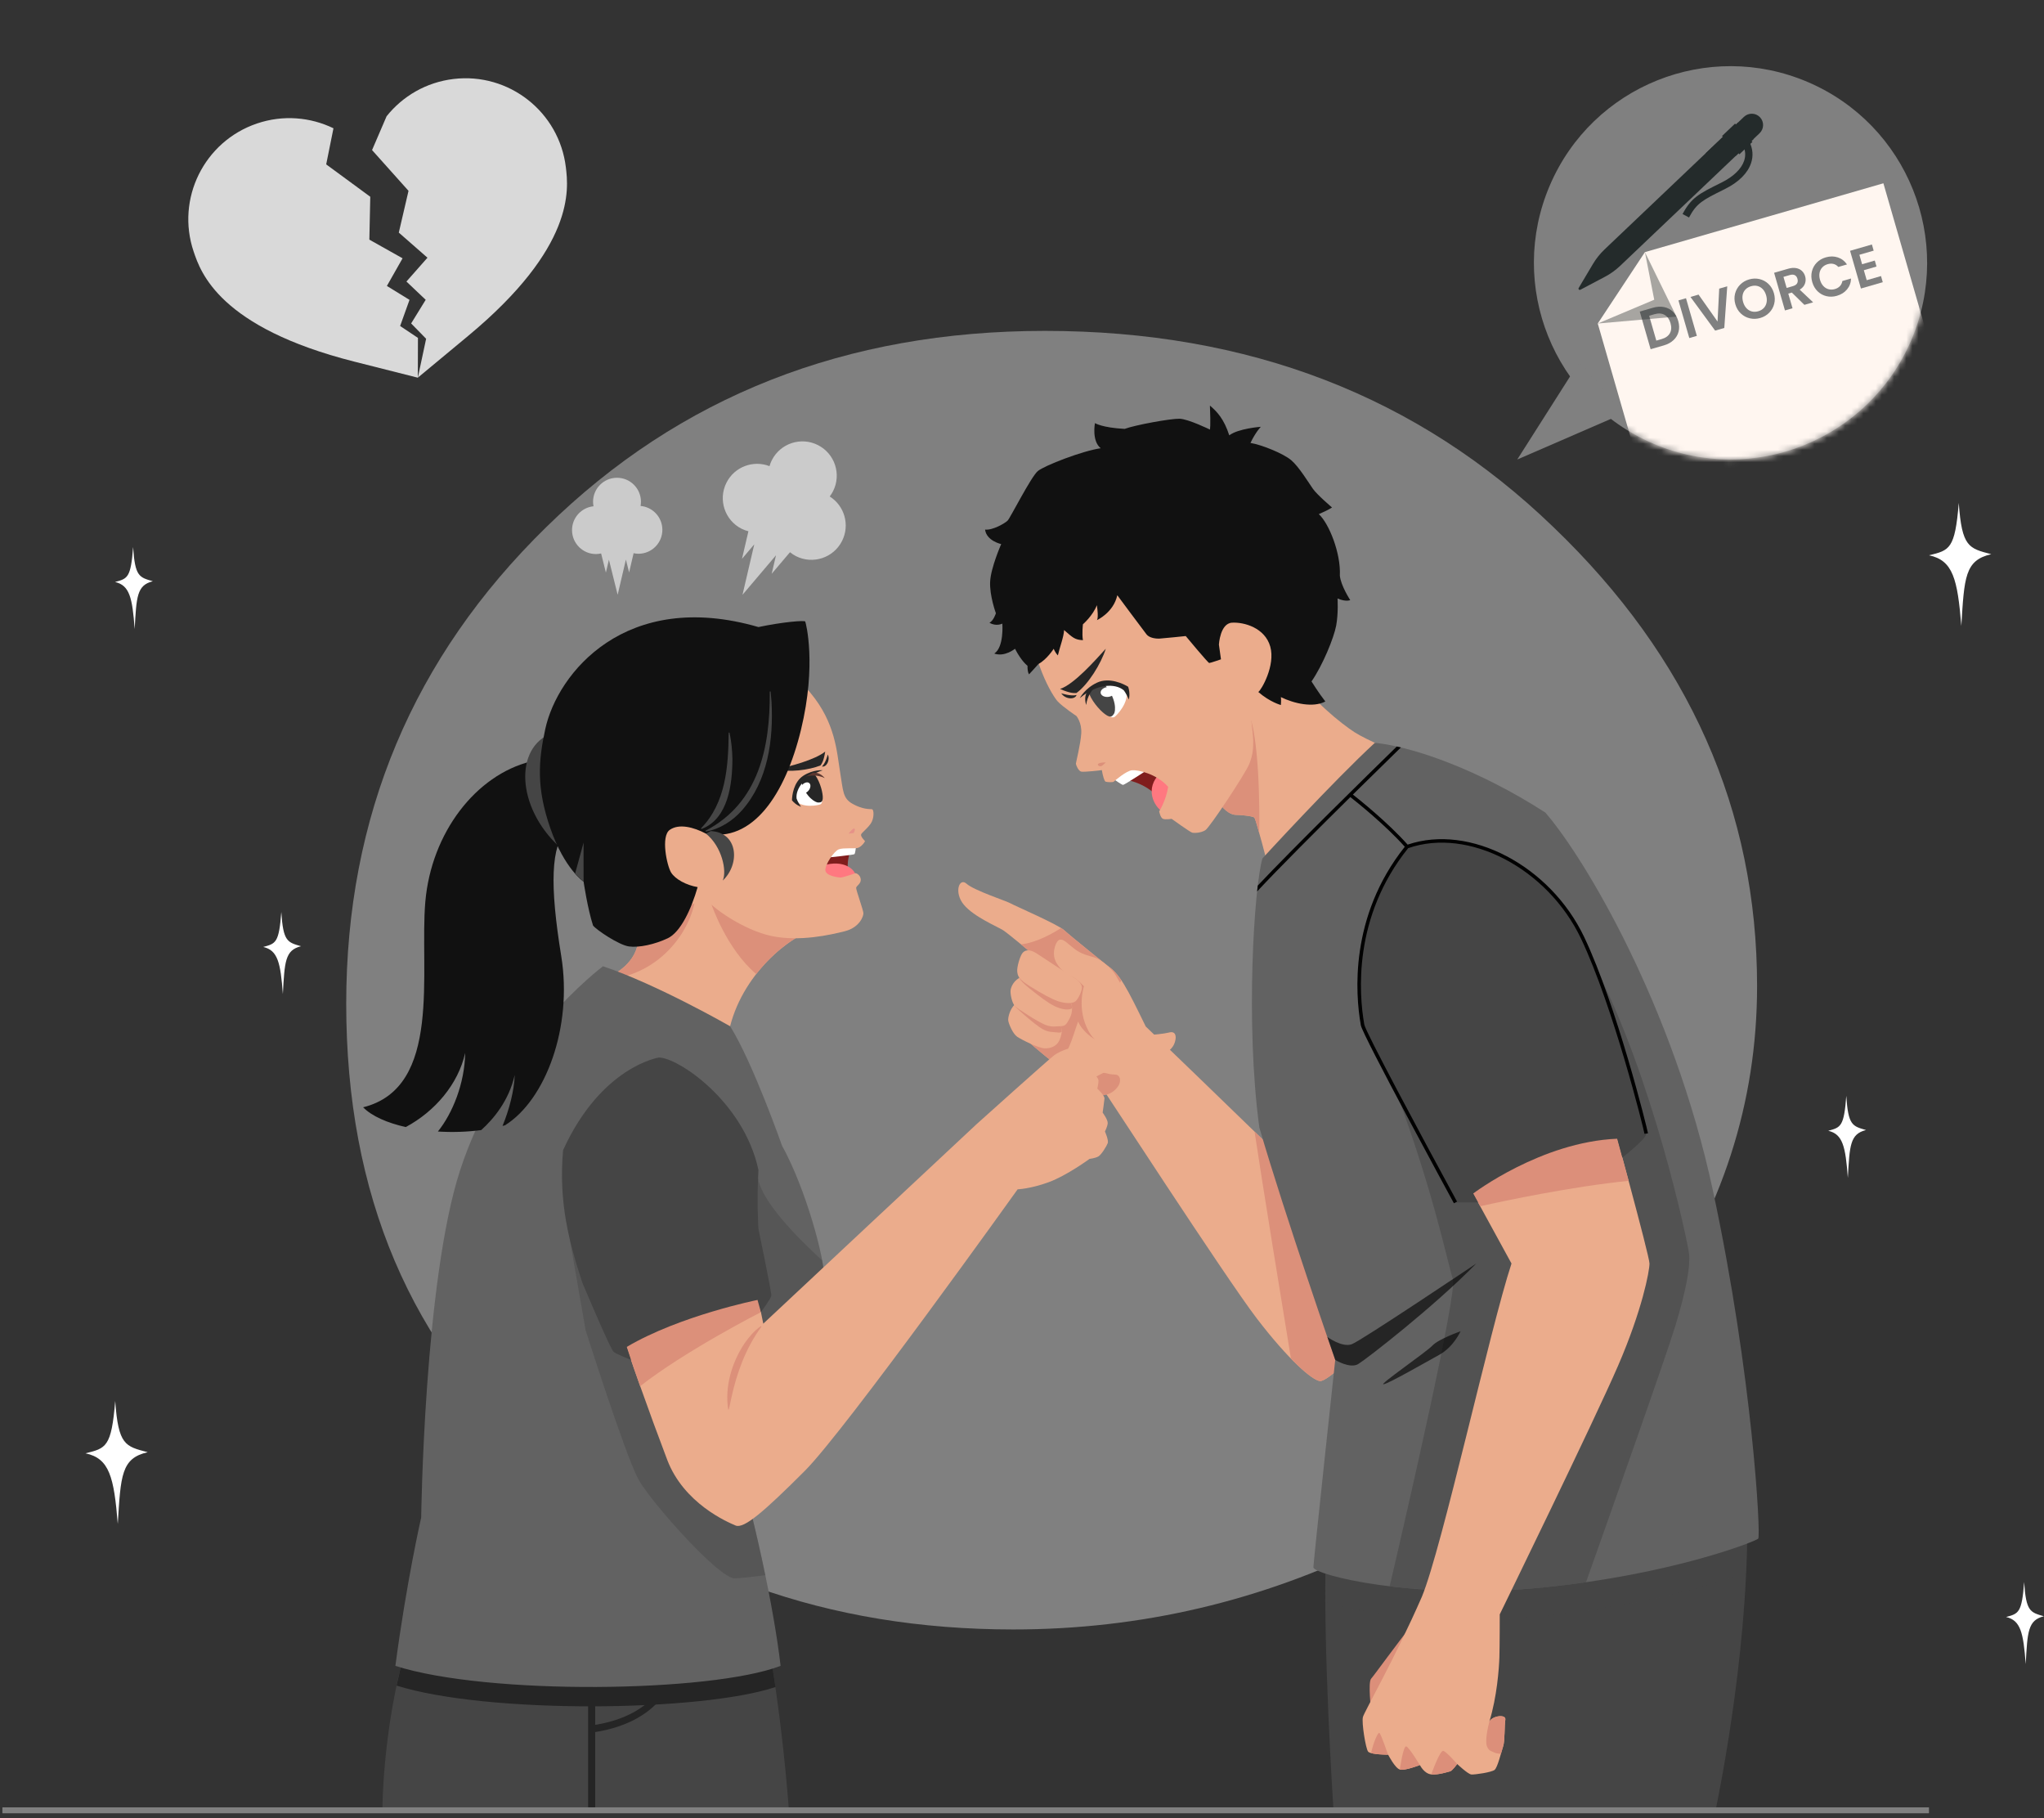<svg width="334" height="297" viewBox="0 0 334 297" fill="none" xmlns="http://www.w3.org/2000/svg">
<rect x="0" y="0" width="334" height="297" fill="#333333" stroke="none"/>
<path d="M253.819 86.093C276.046 107.4 287.116 132.44 287.116 161.095C287.116 180.186 281.37 197.877 269.961 214.129C258.552 230.382 243.509 243.096 224.748 252.35C206.072 261.565 186.381 266.192 165.591 266.192C135.168 266.192 109.393 256.938 88.265 238.47C67.138 220.001 56.574 195.156 56.574 163.973C56.574 133.373 67.476 107.4 89.279 86.093C111.083 64.709 138.21 54.055 170.746 54.055C204.044 54.055 231.678 64.709 253.819 86.093Z" fill="#808080"/>
<path d="M65.383 53.254L66.916 48.986L63.221 46.713L65.783 42.196L60.355 39.148L60.504 32.143L53.303 26.854L54.49 20.957C50.725 19.132 46.269 18.727 41.993 20.174C33.355 23.097 28.722 32.469 31.645 41.107C32.792 44.496 35.839 53.5 57.927 59.084L68.276 61.7L68.295 55.2L65.383 53.254Z" fill="#D9D9D9"/>
<path d="M74.113 12.903C69.63 13.438 65.783 15.723 63.172 18.991L60.796 24.517L66.754 31.175L65.166 37.999L69.85 42.1L66.413 45.993L69.561 48.977L67.182 52.839L69.631 55.342L68.274 61.699L76.486 54.881C94.018 40.33 92.891 30.892 92.466 27.339C91.384 18.284 83.167 11.821 74.113 12.903Z" fill="#D9D9D9"/>
<path d="M180.964 157.763C180.964 157.763 174.961 152.955 173.907 151.976C172.853 150.997 165.677 147.91 165.124 147.571C164.571 147.233 159.15 145.463 157.945 144.371C156.741 143.28 155.837 145.802 157.494 147.797C159.15 149.792 163.065 151.411 163.931 151.976C164.797 152.54 168.599 155.74 168.599 155.74L168.441 170.524C168.441 170.524 172.477 174.036 173.794 174.714C175.112 175.391 178.976 176.257 179.227 176.445C179.478 176.633 200.216 208.669 205.413 215.445C210.611 222.221 214.45 225.497 215.693 225.61C216.935 225.723 222.092 220.528 222.092 220.528V201.442C222.092 201.442 193.758 173.923 187.221 167.693C184.184 161.462 182.996 159.089 180.964 157.763Z" fill="#EBAC8C"/>
<path d="M222.093 220.527V201.441C222.093 201.441 213.703 193.292 205 184.859C206.356 193.887 209.602 213.734 210.949 221.944C213.279 224.337 214.952 225.542 215.694 225.609C216.936 225.722 222.093 220.527 222.093 220.527Z" fill="#DC907A"/>
<path d="M180.965 157.763C180.965 157.763 174.962 152.955 173.908 151.976C173.797 151.873 173.615 151.745 173.384 151.602C172.198 152.372 169.425 153.996 166.836 154.272C167.791 155.06 168.599 155.74 168.599 155.74L168.441 170.524C168.441 170.524 170.741 172.525 172.436 173.798C174.587 172.562 175.17 169.623 176.166 166.886C176.919 168.621 178.85 169.769 178.85 169.769L183.218 160.113C182.486 159.028 181.795 158.305 180.965 157.763Z" fill="#DC907A"/>
<path d="M186.61 166.657C186.61 166.657 182.996 160.559 182.347 159.373C181.697 158.187 179.834 156.719 178.931 156.437C178.027 156.154 176.729 155.929 175.515 154.968C174.301 154.008 173.821 153.415 173.2 153.5C172.578 153.585 171.873 155.448 172.409 156.832C172.945 158.216 174.3 159.204 175.148 159.543C175.994 159.881 177.124 161.124 177.124 161.124C177.124 161.124 175.882 164.822 177.887 168.464C179.891 172.106 183.816 171.429 184.973 170.61C186.13 169.791 187.203 168.267 186.61 166.657Z" fill="#EBAC8C"/>
<path d="M166.218 163.867C165.171 164.286 164.644 166.206 164.757 166.771C164.87 167.335 165.494 168.879 166.218 169.368C166.941 169.858 169.688 171.229 170.705 171.259C171.721 171.288 172.399 170.912 172.813 170.422C173.227 169.933 173.453 169.037 173.491 168.619C173.528 168.201 173.265 167.147 173.265 167.147L166.218 163.867Z" fill="#EBAC8C"/>
<path d="M166.215 163.867C166.044 163.935 165.889 164.047 165.746 164.183C165.778 164.246 165.809 164.312 165.847 164.361C166.262 164.915 169.241 167.472 170.295 168.08C171.349 168.688 172.052 168.56 172.76 168.662C173.062 168.705 173.281 168.689 173.489 168.586C173.512 168.15 173.263 167.148 173.263 167.148L166.215 163.867Z" fill="#DC907A"/>
<path d="M166.943 159.559C165.701 160.069 165.211 161.161 165.136 161.763C165.061 162.366 165.362 163.871 165.852 164.361C166.341 164.85 169.654 166.958 170.783 167.41C171.912 167.862 172.59 167.636 173.305 167.636C174.02 167.636 174.247 167.41 174.811 166.318C175.376 165.226 175.225 163.869 174.811 163.625C174.397 163.382 166.943 159.559 166.943 159.559Z" fill="#EBAC8C"/>
<path d="M174.805 163.625C174.391 163.382 166.937 159.559 166.937 159.559C166.795 159.617 166.665 159.684 166.543 159.757C166.772 160.165 167.229 160.664 168.135 161.398C169.921 162.845 171.271 163.854 172.342 164.373C173.414 164.892 174.603 165.084 175.142 164.736C175.151 164.731 175.161 164.72 175.17 164.714C175.16 164.18 175.019 163.752 174.805 163.625Z" fill="#DC907A"/>
<path d="M169.423 155.777C168.18 154.949 167.39 155.212 167.013 155.777C166.637 156.341 166.147 157.998 166.223 158.713C166.298 159.428 166.411 159.955 168.368 161.16C170.325 162.365 171.794 163.193 172.923 163.569C174.053 163.946 175.257 163.983 175.746 163.569C176.236 163.156 176.805 161.833 176.8 161.311C176.796 160.788 176.143 160.093 175.643 159.817C175.145 159.542 169.423 155.777 169.423 155.777Z" fill="#EBAC8C"/>
<path d="M216.681 253.015C216.079 268.073 217.886 295.504 217.886 295.504H280.377C280.377 295.504 285.572 271.273 285.497 249.283H218.187L216.681 253.015Z" fill="#454545"/>
<path d="M199.039 130.972C200.338 132.78 201.354 133.118 201.975 133.118C202.596 133.118 204.686 133.288 204.968 133.57C205.251 133.852 207.284 141.758 207.284 141.758H227.95V122.781C227.95 122.781 223.377 120.921 221.344 119.623C219.311 118.324 214.116 114.202 212.027 110.531H199.039V130.972Z" fill="#EBAC8C"/>
<path d="M199.039 117.748V130.97C200.338 132.777 201.354 133.115 201.975 133.115C202.596 133.115 204.686 133.285 204.968 133.567C205.069 133.668 205.39 134.732 205.763 136.062C205.763 136.058 206.041 123.685 204.476 117.749H199.039V117.748Z" fill="#DC907A"/>
<path d="M183.402 127.266C183.402 127.266 187.091 127.661 189.313 130.334H191.698V122.781H183.402V127.266Z" fill="#801D1D"/>
<path d="M190.141 132.742C188.484 131.763 187.016 128.775 189.576 126.316H192.4V132.742H190.141Z" fill="#FF7880"/>
<path d="M181.973 127.264C181.973 127.264 183.29 128.224 183.516 128.224C183.742 128.224 187.657 125.664 187.657 125.664L186.401 124.408H181.973V127.264Z" fill="white"/>
<path d="M167.929 99.179C168.469 108.039 171.995 113.691 172.842 114.595C173.689 115.498 175.891 116.967 175.891 116.967C175.891 116.967 176.795 118.04 176.682 119.818C176.569 121.597 175.807 124.561 175.807 124.759C175.807 124.957 176.222 125.973 176.692 126.058C177.162 126.143 179.844 125.861 180.042 125.804C180.212 126.736 180.438 127.611 180.663 127.695C180.889 127.78 181.821 127.837 181.99 127.695C182.16 127.554 184.023 125.917 184.983 125.832C185.943 125.747 188.993 126.397 190.884 128.543C190.517 130.83 189.416 132.552 189.416 132.552C189.416 132.552 189.613 133.597 190.037 133.766C190.46 133.935 191.449 133.766 191.449 133.766C191.449 133.766 194.47 135.94 194.809 136.025C195.148 136.11 196.221 136.081 196.954 135.629C197.688 135.177 203.467 126.416 204.107 124.872C204.747 123.329 204.784 122.237 204.784 121.033C204.784 119.828 204.032 114.143 204.032 114.143L212.69 110.266C215.024 106.05 219.014 93.025 209.152 83.162C199.289 73.299 187.845 75.105 179.563 79.096C171.28 83.086 167.515 92.384 167.929 99.179Z" fill="#EBAC8C"/>
<path d="M180.103 125.08C179.742 125.355 179.143 124.967 179.501 124.741C179.858 124.516 180.686 124.553 180.686 124.553C180.686 124.553 180.423 124.835 180.103 125.08Z" fill="#DC907A"/>
<path d="M173.219 112.553C174.983 113.32 175.511 113.211 175.896 113.211C177.817 111.831 179.931 108.394 180.691 105.98C178.925 107.91 175.513 111.791 173.219 112.553Z" fill="#262626"/>
<path d="M173.414 113.26C173.414 113.26 175.012 113.785 175.916 113.536C175.68 114.313 174.1 114.288 173.414 113.26Z" fill="#262626"/>
<path d="M181.245 116.918C181.559 117.194 181.826 117.261 182.082 117.141C182.339 117.021 184.7 114.683 183.996 112.588C182.249 111.326 179.871 111.744 179.871 111.744L181.245 116.918Z" fill="white"/>
<path d="M177.828 112.921C178.258 114.353 179.589 115.946 180.57 116.672C181.551 117.398 181.782 116.952 182.034 116.597C182.285 116.242 182.564 114.134 180.37 111.678C179.248 111.377 177.828 112.921 177.828 112.921Z" fill="#454545"/>
<path d="M176.449 114.048C176.449 114.048 177.258 112.451 179.27 111.514C181.281 110.577 183.652 111.749 184.35 112.191C184.724 113.305 184.468 114.275 184.468 114.275C184.468 114.275 183.992 113.2 183.608 112.75C182.22 111.612 179.303 111.664 176.449 114.048Z" fill="#262626"/>
<path d="M179.159 112.012C178.525 112.562 177.646 113.704 177.486 115.172C177.212 114.225 177.277 113.447 177.824 112.734L179.159 112.012Z" fill="#262626"/>
<path d="M180.921 112.246C181.57 112.16 182.142 112.447 182.201 112.887C182.259 113.327 181.781 113.754 181.133 113.84C180.484 113.926 179.911 113.639 179.852 113.199C179.794 112.758 180.273 112.332 180.921 112.246Z" fill="white"/>
<path d="M182.574 97.242C182.574 97.242 186.903 103.077 187.355 103.642C187.807 104.206 188.823 104.357 189.5 104.32C190.178 104.282 193.755 103.906 193.755 103.906C193.755 103.906 197.406 108.31 197.594 108.31C197.782 108.31 199.514 107.708 199.514 107.708L199.175 105.299C199.175 105.299 199.363 101.835 201.321 101.722C203.278 101.609 206.704 102.55 207.57 105.637C208.436 108.724 206.102 112.737 205.613 113.045C207.532 114.71 209.302 115.174 209.302 115.174C209.302 115.174 209.377 114.183 209.302 113.881C211.447 114.935 214.572 115.65 216.567 114.596C215.476 113.204 214.308 111.321 214.308 111.321C216.153 108.649 217.96 104.206 218.336 102.211C218.713 100.216 218.562 97.769 218.562 97.769C219.955 98.371 220.632 98.032 220.632 98.032C220.632 98.032 219.089 95.66 218.938 94.041C219.126 90.353 217.134 85.458 215.495 83.99C217.169 83.275 217.658 82.899 217.658 82.899C217.658 82.899 215.249 80.866 214.533 79.849C213.818 78.833 212.275 76.273 210.995 75.181C209.715 74.09 206.176 72.659 204.332 72.358C205.198 70.551 206.026 69.723 206.026 69.723C206.026 69.723 202.375 69.986 200.869 71.116C200.003 68.443 198.873 67.239 197.707 66.26C197.858 69.686 197.707 70.175 197.707 70.175C197.707 70.175 194.168 68.443 192.738 68.406C191.307 68.368 185.51 69.422 183.778 70.062C180.089 69.874 178.922 69.121 178.922 69.121C178.922 69.121 178.357 72.02 179.863 73.225C176.926 73.638 170.677 76.048 169.586 76.952C168.494 77.855 165.068 84.631 164.654 85.046C164.24 85.459 162.207 86.664 160.965 86.514C161.191 88.359 163.6 88.886 163.6 88.886C163.6 88.886 161.906 92.725 161.793 95.022C161.68 97.318 162.734 100.179 162.734 100.179C162.734 100.179 162.358 101.421 161.68 101.723C162.772 102.4 163.788 101.873 163.788 101.873C163.788 101.873 164.089 105.713 162.47 106.767C164.164 107.37 165.859 105.983 165.859 105.983C166.913 108.047 167.898 108.762 167.898 108.762C167.892 109.892 168.155 110.155 168.155 110.155C168.155 110.155 169.586 108.612 169.699 108.461C171.054 107.746 172.183 105.983 172.183 105.983C172.183 105.983 172.371 106.541 172.861 107.068C173.124 105.864 173.84 104.019 173.877 102.927C175.346 104.207 175.627 104.508 176.955 104.584C176.776 103.53 176.955 101.986 176.955 101.986C176.955 101.986 178.57 100.594 179.235 98.862C179.561 101.083 179.235 101.309 179.235 101.309C179.235 101.309 181.934 100.103 182.574 97.242Z" fill="#111111"/>
<path opacity="0.41" d="M285.496 249.283H218.188L216.682 253.015C216.577 255.619 216.545 258.593 216.563 261.732C221.432 263.34 234.98 265.628 251.491 264.061V295.504H252.645V263.947C269.02 262.252 280.847 258.582 285.33 256.888C285.444 254.35 285.505 251.802 285.496 249.283Z" fill="#454545"/>
<path d="M224.66 121.346C217.958 127.509 206.288 140.233 206.288 140.233C204.932 144.901 203.473 167.187 205.784 184.202C210.052 198.809 218.183 222.161 218.183 222.161C218.183 222.161 214.66 254.825 214.615 256.029C214.57 257.234 230.983 261.45 252.064 259.342C273.145 257.234 286.848 251.813 287.3 251.361C287.752 250.91 286.397 224.859 279.921 194.592C273.447 164.326 258.84 140.007 252.516 132.742C241.787 125.826 231.022 121.996 224.66 121.346Z" fill="#626262"/>
<path opacity="0.55" d="M273.745 216.652C275.552 210.705 276.229 206.865 276.004 204.832C275.778 202.799 270.059 175.921 260.609 157.852L226.82 174.867C234.217 193.99 236.547 206.525 237.415 208.954C238.125 211.311 230.038 246.454 227.077 259.143C233.652 259.942 242.359 260.312 252.061 259.342C254.535 259.095 256.902 258.8 259.163 258.475C262.367 249.457 272.235 221.621 273.745 216.652Z" fill="#454545"/>
<path opacity="0.62" d="M241.23 206.412C234.303 213.489 223.311 221.997 221.956 222.825C220.6 223.654 218.191 222.16 218.191 222.16L216.898 218.414C216.898 218.414 219.32 220.19 220.901 219.588C222.482 218.986 241.23 206.412 241.23 206.412Z" fill="black"/>
<path opacity="0.62" d="M238.661 217.479C238.661 217.479 235.047 218.758 234.068 219.812C233.089 220.866 225.184 226.287 226.087 226.137C226.991 225.986 232.863 222.598 235.198 221.318C237.531 220.039 238.661 217.479 238.661 217.479Z" fill="black"/>
<path d="M231.181 264.855C228.245 268.526 224.607 273.608 224.054 274.229C223.502 274.85 224.054 279.424 224.054 279.424H232.028L231.181 264.855Z" fill="#DC8F7A"/>
<path d="M236.483 187.213L246.987 206.412C243.486 217.028 235.659 252.829 232.344 260.847C227.9 271.011 222.931 279.619 222.705 280.51C222.479 281.401 223.157 285.636 223.552 286.144C223.947 286.652 226.827 286.652 226.827 286.652C226.827 286.652 227.956 288.854 228.747 289.081C229.538 289.306 232.022 288.346 232.022 288.346C232.022 288.346 232.7 289.758 233.885 289.871C235.071 289.984 236.709 289.419 236.991 289.363C237.273 289.306 238.12 288.177 238.12 288.177C238.12 288.177 239.871 289.845 240.435 289.886C241 289.928 243.71 289.533 244.218 289.138C244.726 288.742 245.347 286.088 245.63 285.241C245.912 284.395 245.818 281.91 245.978 280.95C246.139 279.99 243.88 280.272 243.371 281.232C244.614 277.223 244.952 272.536 245.009 270.729C245.066 268.922 245.066 263.727 245.066 263.727C245.066 263.727 260.5 232.135 264.415 223.076C268.331 214.017 269.535 207.693 269.535 206.413C269.535 205.133 263.061 181.643 263.061 181.643H236.408L236.483 187.213Z" fill="#EBAC8C"/>
<path d="M263.063 181.643H236.41L236.485 187.214L241.87 197.056C246.023 196.13 256.778 193.852 266.127 192.902C264.568 187.104 263.063 181.643 263.063 181.643Z" fill="#DC8F7A"/>
<path d="M235.851 286.033C235.287 285.863 233.875 289.872 233.875 289.872C235.061 289.985 236.698 289.42 236.98 289.364C237.263 289.308 238.11 288.179 238.11 288.179C238.11 288.179 236.417 286.202 235.851 286.033Z" fill="#DC8F7A"/>
<path d="M226.814 286.653C226.814 286.653 225.685 283.322 225.403 283.096C225.164 282.905 224.402 284.731 224.035 286.392C224.975 286.653 226.814 286.653 226.814 286.653Z" fill="#DC8F7A"/>
<path d="M228.734 289.082C229.525 289.308 232.01 288.348 232.01 288.348C232.01 288.348 230.315 285.525 229.807 285.298C229.299 285.073 228.734 289.082 228.734 289.082Z" fill="#DC8F7A"/>
<path d="M243.376 281.232C243.093 282.248 242.641 284.489 242.98 285.289C243.319 286.089 243.65 286.032 244.219 286.314C244.408 286.408 244.809 286.477 245.26 286.527C245.411 285.999 245.541 285.521 245.634 285.241C245.917 284.394 245.822 281.91 245.982 280.95C246.143 279.99 243.884 280.272 243.376 281.232Z" fill="#DC8F7A"/>
<path d="M241.531 196.435L240.731 194.972C240.731 194.972 251.837 186.529 264.265 186.025L265.101 189.102C265.101 189.102 269.125 185.972 269.012 185.182C268.898 184.391 263.93 164.402 258.622 153.221C253.313 142.04 240.439 134.586 229.936 138.313C219.546 151.188 222.392 165.869 222.663 167.45C222.934 169.031 237.841 196.434 237.841 196.434H241.531V196.435Z" fill="#454545"/>
<path d="M258.352 153.345C263.649 164.501 268.615 184.511 268.717 185.223L269.288 185.141C269.186 184.425 264.194 164.304 258.873 153.097C253.321 141.403 240.149 134.526 230.016 137.982C226.806 134.386 222.202 130.695 221.067 129.801C224.24 126.669 227.09 123.88 228.909 122.106C228.681 122.052 228.461 122.003 228.239 121.953C223.224 126.849 211.33 138.513 205.526 144.669C205.49 144.978 205.453 145.297 205.418 145.629C208.929 141.864 215.198 135.598 220.653 130.21C221.639 130.983 226.301 134.698 229.551 138.328C220.466 149.744 221.483 162.436 222.35 167.382L222.37 167.499C222.646 169.109 236.97 195.452 237.579 196.572L238.087 196.296C232.104 185.298 223.132 168.528 222.94 167.401L222.919 167.282C222.062 162.395 221.052 149.824 230.101 138.558C239.983 135.11 252.902 141.864 258.352 153.345Z" fill="black"/>
<path d="M125.134 266.118C125.134 266.118 127.543 278.064 128.898 295.506H62.492C62.492 295.506 62.492 280.122 67.462 265.516L125.134 266.118Z" fill="#454545"/>
<path d="M97.256 270.561H96.102V295.507H97.256V270.561Z" fill="#252525"/>
<path d="M96.752 283.028C109.476 281.255 110.564 272.283 110.573 272.193L109.425 272.07C109.388 272.403 108.386 280.24 96.594 281.884L96.752 283.028Z" fill="#252525"/>
<path d="M132.66 151.981C127.846 153.637 119.941 160.714 118.812 170.276H99.914V159.359C99.914 159.359 104.281 157.369 104.281 153.282C104.281 149.195 104.281 140.715 104.281 140.715H132.66V151.981Z" fill="#EBAC8C"/>
<path d="M104.28 153.282C104.28 149.195 104.28 140.715 104.28 140.715H132.659V151.98C130.017 152.889 126.446 155.434 123.573 159.124C118.743 155.062 116.287 147.825 116.287 147.825V145.938H113.68C113.494 150.776 108.927 158.68 99.914 159.964V159.358C99.913 159.359 104.28 157.37 104.28 153.282Z" fill="#DC907A"/>
<path d="M64.809 275.364C65.482 272.166 66.35 268.821 67.475 265.516L125.147 266.118C125.147 266.118 125.853 269.623 126.716 275.6C114.481 279.67 79.628 280.007 64.809 275.364Z" fill="#252525"/>
<path d="M98.528 157.852C107.337 160.788 119.307 167.65 119.307 167.65C123.034 173.606 127.778 187.139 127.778 187.139C131.768 194.367 134.704 205.661 134.629 208.296C134.554 210.931 127.928 228.474 119.722 235.927C123.336 248.049 126.498 262.956 127.552 272.142C116.108 276.509 79.667 276.96 64.609 272.142C66.416 258.439 68.825 247.898 68.825 247.898C68.825 247.898 69.3 209.413 75.15 191.28C81.926 170.274 98.528 157.852 98.528 157.852Z" fill="#626262"/>
<path opacity="0.41" d="M93.109 202.481L123.865 192.475C124.475 196.276 130.195 202.107 134.343 205.9C134.537 206.957 134.635 207.787 134.621 208.294C134.546 210.929 127.92 228.472 119.714 235.926C121.729 242.684 123.602 250.307 125.049 257.323C122.936 257.609 120.961 257.835 120.015 257.835C117.455 257.835 106.462 245.488 104.354 241.723C102.246 237.959 95.696 217.329 95.696 217.329L93.109 202.481Z" fill="#454545"/>
<path d="M84.106 175.621C83.153 179.808 80.671 182.783 78.632 184.613C76.32 184.922 73.895 184.993 71.554 184.848C73.95 181.866 75.931 177.001 76.013 172.007C74.871 177.109 71.078 181.565 66.3 184.12C63.283 183.439 60.763 182.343 59.336 180.891C72.361 177.654 68.521 158.605 69.5 147.312C70.479 136.019 77.782 126.608 86.742 124.395L92.69 124.354V135.35C89.979 138.22 89.828 144.601 91.711 156.196C93.593 167.791 89.151 179.687 82.525 183.828C82.39 183.866 82.252 183.9 82.114 183.936C83.205 181.309 84.027 178.137 84.106 175.621Z" fill="#111111"/>
<path d="M89.673 119.979C83.8 122.779 84.703 132.703 92.006 138.876H93.462V119.979H89.673Z" fill="#454545"/>
<path d="M139.018 138.875C139.018 138.875 138.171 140.908 138.679 142.546H134.086V138.875H139.018Z" fill="#801D1D"/>
<path d="M139.873 143.139C139.685 141.841 137.455 140.147 133.699 141.672V144.918H139.12L139.873 143.139Z" fill="#FF7880"/>
<path d="M139.882 138.217C139.882 138.217 139.769 139.402 139.619 139.535C139.468 139.666 135.516 140.062 135.516 140.062V138.217H139.882Z" fill="white"/>
<path d="M104.586 108.083C114.563 101.56 125.993 105.449 132.444 113.203C136.547 118.135 136.735 122.878 137.262 126.04C137.789 129.202 137.676 130.406 139.333 131.329C140.989 132.251 142.118 132.157 142.476 132.195C142.834 132.232 142.872 133.719 142.269 134.566C141.667 135.413 140.895 135.959 140.726 136.279C140.556 136.599 141.234 137.295 141.328 137.371C141.422 137.446 140.745 138.368 140.161 138.519C139.578 138.669 137.865 138.462 137.074 138.744C136.283 139.027 134.778 141.304 134.872 142.189C134.966 143.073 136.811 143.318 137.281 143.356C137.752 143.393 139.747 142.641 139.822 142.641C139.897 142.641 140.575 142.904 140.651 143.638C140.726 144.372 139.916 144.711 139.898 145.05C139.879 145.389 141.046 148.626 141.084 149.153C141.121 149.68 140.443 151.525 138.053 152.127C135.663 152.73 130.674 153.859 126.12 152.918C121.565 151.977 116.143 148.213 115.089 146.518C112.981 148.363 109.781 148.853 106.807 148.551C103.834 148.25 96.154 144.128 94.008 131.479C91.862 118.831 96.267 113.523 104.586 108.083Z" fill="#EBAC8C"/>
<path d="M139.477 136.096C139.632 135.899 139.815 135.362 139.575 135.348C139.335 135.334 138.799 135.983 138.672 136.181C138.926 136.166 139.477 136.096 139.477 136.096Z" fill="#E69288"/>
<path d="M134.842 122.779C134.584 124.425 134.259 124.76 134.08 125.043C132.179 125.805 128.876 126.228 126.758 125.664C128.989 125.268 133.22 124.103 134.842 122.779Z" fill="#262626"/>
<path d="M135.272 123.254C135.272 123.254 134.915 124.666 134.312 125.211C134.99 125.399 135.705 124.233 135.272 123.254Z" fill="#262626"/>
<path d="M134.311 130.67C134.368 131.028 134.292 131.254 134.086 131.386C133.878 131.517 131.074 132.157 129.87 130.67C129.758 128.807 131.168 127.264 131.168 127.264L134.311 130.67Z" fill="white"/>
<path d="M132.972 126.322C133.819 127.301 134.365 129.014 134.44 130.068C134.515 131.122 134.082 131.084 133.706 131.103C133.33 131.122 131.659 130.347 130.883 127.603C131.184 126.642 132.972 126.322 132.972 126.322Z" fill="#262626"/>
<path d="M134.439 125.832C134.439 125.832 132.896 125.681 131.277 126.717C129.659 127.752 129.414 130.029 129.414 130.745C130.054 131.535 130.883 131.799 130.883 131.799C130.883 131.799 130.318 130.952 130.167 130.462C129.978 128.919 131.371 126.811 134.439 125.832Z" fill="#262626"/>
<path d="M131.691 126.868C132.388 126.661 133.63 126.548 134.778 127.113C134.214 126.473 133.614 126.159 132.84 126.228L131.691 126.868Z" fill="#5C372F"/>
<path d="M131.045 128.266C130.681 128.7 130.625 129.253 130.92 129.5C131.215 129.747 131.749 129.595 132.112 129.161C132.476 128.726 132.532 128.174 132.237 127.927C131.943 127.68 131.409 127.831 131.045 128.266Z" fill="white"/>
<path d="M123.937 102.438C127.852 101.61 131.466 101.309 131.578 101.535C131.692 101.76 133.461 108.612 130.882 119.228C128.304 129.844 122.958 137.702 115.354 136.182C113.321 135.114 110.949 134.512 109.444 135.566C107.938 136.62 108.992 141.476 109.669 142.549C110.347 143.622 112.116 144.6 113.999 144.921C112.945 148.553 111.213 152.287 109.105 153.281C106.997 154.276 104.437 154.84 102.78 154.614C101.124 154.389 97.435 151.892 96.908 151.201C96.004 148.403 95.364 144.036 95.364 144.036C95.364 144.036 92.259 141.984 89.943 135.35C87.628 128.715 87.971 124.324 89.097 119.115C91.072 109.967 102.253 96.151 123.937 102.438Z" fill="#111111"/>
<path d="M95.363 144.036C95.338 141.138 95.363 137.637 95.363 137.637L93.973 142.721L95.363 144.036Z" fill="#464646"/>
<path d="M115.352 136.182C117.949 138.257 118.817 142.267 118.101 143.848C120.942 141.194 120.66 135.984 116.142 135.766L115.352 136.182Z" fill="#464646"/>
<path d="M125.78 113.021C125.852 122.072 124.004 131.152 115.323 135.692C115.248 135.729 115.293 135.86 115.378 135.839C117.64 135.435 119.713 134.113 121.241 132.377C125.479 127.585 126.4 120.853 126.073 114.692L125.928 113.012C125.919 112.925 125.778 112.924 125.78 113.021Z" fill="#464646"/>
<path d="M119.067 119.745C119.015 125.248 118.596 131.148 114.582 135.282C114.523 135.336 114.586 135.445 114.664 135.415C119.015 133.737 119.671 128.063 119.68 123.999C119.653 122.561 119.516 121.13 119.214 119.726C119.196 119.643 119.061 119.654 119.067 119.745Z" fill="#464646"/>
<path d="M178.784 174.867C179.499 175.018 181.269 175.545 182.172 175.545C183.076 175.545 183.189 176.524 182.85 177.201C182.511 177.879 181.232 179.46 178.558 178.82H177.203V174.867H178.784Z" fill="#DC907A"/>
<path d="M159.547 183.675C159.547 183.675 171.443 172.984 172.271 172.382C173.099 171.779 174.567 171.215 175.283 171.177C175.998 171.14 182.096 169.859 182.849 169.634C183.602 169.408 189.738 169.031 190.943 168.692C192.148 168.353 192.223 169.295 192.035 170.048C191.847 170.8 191.395 171.817 189.249 172.532C187.103 173.247 183.903 173.473 183.301 173.737C182.699 174 179.16 175.845 179.16 175.845C179.16 175.845 179.462 176.183 179.499 176.485C179.537 176.786 179.311 177.84 179.311 177.84C179.311 177.84 180.516 178.97 180.478 179.459C180.441 179.948 180.177 181.755 180.177 181.755C180.177 181.755 181.043 182.922 181.005 183.486C180.968 184.051 180.553 184.842 180.553 184.842C180.553 184.842 181.193 186.272 181.005 186.762C180.817 187.251 179.989 188.606 179.499 188.907C179.01 189.208 178.031 189.321 178.031 189.321C178.031 189.321 174.342 192.032 171.368 193.123C168.394 194.215 166.286 194.29 166.286 194.29C166.286 194.29 138.165 233.629 131.502 240.293C124.838 246.956 121.564 249.779 120.208 249.214C118.853 248.65 111.738 245.6 109.028 238.485C106.317 231.371 102.026 219.4 101.913 218.27C101.8 217.14 99.617 207.428 99.617 207.428H122.919L124.725 216.237C124.726 216.238 158.993 184.172 159.547 183.675Z" fill="#EBAC8C"/>
<path d="M124.391 216.774C121.866 220.216 120.396 224.261 119.499 228.397C119.358 228.995 119.264 229.604 119.094 230.214C119.083 230.256 119.039 230.281 118.997 230.269C118.391 226.556 119.591 222.521 121.695 219.407C122.419 218.37 123.254 217.399 124.292 216.664C124.36 216.616 124.45 216.708 124.391 216.774Z" fill="#DC907A"/>
<path d="M124.34 214.359L122.919 207.43H99.617C99.617 207.43 101.8 217.142 101.913 218.272C101.971 218.851 103.127 222.281 104.606 226.443C112.163 220.55 124.34 214.359 124.34 214.359Z" fill="#DC907A"/>
<path d="M107.672 172.758C110.759 172.758 121.525 179.91 123.934 191.129C123.633 196.324 123.934 200.766 123.934 200.766C123.934 200.766 126.118 211.231 126.042 211.683C125.967 212.135 124.339 214.358 124.339 214.358L123.783 212.361C123.783 212.361 111.072 214.916 102.407 220.038L103.112 222.161C103.112 222.161 100.82 221.245 100.293 220.869C99.766 220.492 95.625 210.629 95.173 209.575C92.99 202.95 91.258 196.475 92.011 187.892C98.261 174.188 107.672 172.758 107.672 172.758Z" fill="#454545"/>
<g opacity="0.59">
<path d="M135.581 81.106C135.786 80.835 135.973 80.546 136.131 80.232C137.523 77.467 136.41 74.096 133.644 72.704C130.879 71.311 127.508 72.424 126.115 75.19C125.957 75.504 125.835 75.826 125.741 76.152C123.079 75.116 120.016 76.254 118.706 78.857C117.313 81.622 118.426 84.993 121.192 86.386C121.551 86.567 121.921 86.691 122.295 86.79L121.244 91.292L123.252 88.925L121.328 97.167L126.803 90.713L126.097 93.736L129.088 90.21C129.389 90.452 129.71 90.675 130.069 90.856C132.834 92.248 136.205 91.134 137.597 88.369C138.909 85.765 137.999 82.627 135.581 81.106Z" fill="white"/>
<path d="M104.671 82.654C104.713 82.421 104.737 82.182 104.735 81.937C104.72 79.776 102.956 78.036 100.795 78.051C98.634 78.066 96.894 79.83 96.909 81.991C96.911 82.236 96.938 82.475 96.982 82.707C94.999 82.91 93.458 84.592 93.473 86.626C93.488 88.787 95.252 90.527 97.413 90.512C97.693 90.51 97.963 90.47 98.226 90.412L99.006 93.543L99.5 91.433L100.928 97.166L102.275 91.414L102.799 93.516L103.535 90.374C103.799 90.428 104.069 90.465 104.349 90.463C106.511 90.448 108.25 88.684 108.235 86.523C108.221 84.49 106.657 82.83 104.671 82.654Z" fill="white"/>
</g>
<path d="M312.313 55.556C319.283 39.242 311.709 20.368 295.395 13.398C279.082 6.428 260.207 14.002 253.237 30.316C246.267 46.629 253.842 65.504 270.155 72.474C286.468 79.444 305.343 71.869 312.313 55.556Z" fill="#808080"/>
<path d="M258.072 59.111L247.926 75.067L265.35 67.509L258.072 59.111Z" fill="#808080"/>
<mask id="mask0_311_62829" style="mask-type:luminance" maskUnits="userSpaceOnUse" x="247" y="10" width="68" height="66">
<path d="M282.763 10.826C265.024 10.826 250.643 25.207 250.643 42.947C250.643 49.858 252.833 56.254 256.547 61.493L247.914 75.067L263.218 68.429C268.633 72.589 275.407 75.067 282.763 75.067C300.503 75.067 314.884 60.686 314.884 42.947C314.884 25.207 300.503 10.826 282.763 10.826Z" fill="white"/>
</mask>
<g mask="url(#mask0_311_62829)">
<path d="M324.879 89.284L275.69 103.477L261.082 52.85L268.788 41.188L307.757 29.943L324.879 89.284Z" fill="#FFF6F0"/>
<path d="M271.91 50.164C272.473 50.275 272.955 50.526 273.358 50.915C273.76 51.306 274.05 51.809 274.228 52.426C274.406 53.043 274.428 53.62 274.294 54.159C274.159 54.698 273.884 55.163 273.466 55.558C273.049 55.952 272.517 56.242 271.87 56.429L269.72 57.049L267.945 50.898L270.095 50.277C270.741 50.091 271.346 50.053 271.91 50.164ZM272.869 54.431C273.12 53.977 273.153 53.43 272.968 52.789C272.783 52.149 272.462 51.698 272.006 51.439C271.549 51.18 270.998 51.143 270.352 51.329L269.479 51.581L270.651 55.643L271.524 55.391C272.169 55.205 272.618 54.885 272.869 54.431Z" fill="#808080"/>
<path d="M275.5 48.719L277.275 54.87L276.041 55.226L274.266 49.075L275.5 48.719Z" fill="#808080"/>
<path d="M282.24 46.773L281.759 53.576L280.261 54.008L276.23 48.508L277.552 48.127L280.656 52.529L280.928 47.153L282.24 46.773Z" fill="#808080"/>
<path d="M285.925 52.001C285.366 51.869 284.876 51.605 284.455 51.207C284.035 50.81 283.738 50.308 283.563 49.704C283.39 49.104 283.376 48.525 283.52 47.965C283.664 47.405 283.938 46.92 284.341 46.511C284.745 46.101 285.235 45.813 285.811 45.647C286.392 45.479 286.961 45.461 287.519 45.593C288.076 45.724 288.562 45.99 288.98 46.389C289.397 46.787 289.693 47.286 289.865 47.886C290.04 48.491 290.056 49.073 289.915 49.632C289.774 50.192 289.502 50.676 289.098 51.086C288.695 51.495 288.205 51.782 287.629 51.948C287.052 52.114 286.485 52.132 285.925 52.001ZM288.217 50.313C288.45 50.064 288.602 49.761 288.671 49.404C288.739 49.046 288.715 48.663 288.596 48.251C288.477 47.84 288.294 47.502 288.047 47.24C287.799 46.978 287.51 46.805 287.181 46.722C286.852 46.638 286.501 46.651 286.131 46.758C285.761 46.864 285.457 47.041 285.22 47.288C284.982 47.534 284.829 47.835 284.759 48.188C284.69 48.542 284.714 48.925 284.833 49.337C284.952 49.748 285.135 50.086 285.383 50.352C285.633 50.617 285.923 50.793 286.256 50.878C286.589 50.963 286.941 50.952 287.311 50.845C287.681 50.74 287.983 50.562 288.217 50.313Z" fill="#808080"/>
<path d="M294.845 49.8L292.796 47.794L292.215 47.962L292.907 50.359L291.673 50.715L289.898 44.564L292.207 43.898C292.683 43.761 293.113 43.727 293.496 43.798C293.879 43.869 294.196 44.023 294.446 44.259C294.695 44.496 294.871 44.791 294.973 45.143C295.09 45.548 295.078 45.948 294.936 46.342C294.796 46.735 294.511 47.061 294.082 47.319L296.274 49.388L294.845 49.8ZM291.947 47.037L292.979 46.74C293.314 46.642 293.54 46.49 293.658 46.281C293.776 46.072 293.793 45.824 293.71 45.536C293.628 45.253 293.484 45.059 293.274 44.95C293.065 44.842 292.792 44.836 292.458 44.933L291.426 45.231L291.947 47.037Z" fill="#808080"/>
<path d="M296.072 44.343C296.208 43.786 296.473 43.305 296.869 42.901C297.264 42.498 297.756 42.211 298.344 42.041C299.031 41.843 299.684 41.846 300.303 42.049C300.922 42.252 301.424 42.636 301.809 43.199L300.39 43.608C300.164 43.355 299.902 43.192 299.605 43.118C299.306 43.045 298.99 43.057 298.655 43.154C298.297 43.257 298.001 43.433 297.771 43.681C297.54 43.929 297.391 44.228 297.323 44.579C297.256 44.929 297.282 45.31 297.4 45.721C297.518 46.126 297.697 46.46 297.942 46.724C298.187 46.987 298.473 47.163 298.8 47.249C299.128 47.336 299.47 47.328 299.829 47.224C300.164 47.127 300.438 46.968 300.65 46.744C300.862 46.521 300.997 46.242 301.053 45.907L302.472 45.498C302.448 46.186 302.229 46.779 301.816 47.277C301.402 47.775 300.85 48.123 300.156 48.324C299.569 48.493 299 48.513 298.45 48.382C297.9 48.251 297.419 47.987 297.008 47.59C296.599 47.193 296.306 46.692 296.131 46.086C295.957 45.483 295.938 44.901 296.072 44.343Z" fill="#808080"/>
<path d="M303.833 41.62L304.278 43.162L306.349 42.564L306.631 43.543L304.56 44.141L305.03 45.771L307.366 45.097L307.655 46.102L304.086 47.132L302.309 40.971L305.878 39.941L306.168 40.946L303.833 41.62Z" fill="#808080"/>
<path opacity="0.4" d="M268.788 41.19L273.946 51.721L261.082 52.851L270.311 48.964L268.788 41.19Z" fill="#242B2B"/>
<path d="M287.59 19.151C286.886 18.411 285.715 18.381 284.974 19.086L262.195 40.745C261.455 41.45 260.814 42.251 260.297 43.121L257.964 47.046C257.857 47.226 258.054 47.434 258.239 47.336L262.277 45.203C263.172 44.731 264.004 44.131 264.744 43.428L287.523 21.768C288.264 21.063 288.294 19.892 287.59 19.151Z" fill="#242B2B"/>
<path d="M286.359 23.18L283.52 20.193L281.386 22.222L284.226 25.209L286.359 23.18Z" fill="#242B2B"/>
<path d="M284.07 25.05L281.52 22.369L278.676 25.073L283.623 25.476L284.07 25.05Z" fill="#242B2B"/>
<path d="M286.578 22.678L284.027 19.996L283.662 20.344L286.212 23.026L286.578 22.678Z" fill="#242B2B"/>
<path d="M274.938 34.968C276.368 32.276 277.653 31.638 281.084 29.931L281.335 29.807C283.251 28.853 284.553 27.596 284.998 26.265C285.285 25.41 285.218 24.552 284.8 23.713L285.87 23.18C286.428 24.296 286.518 25.495 286.133 26.645C285.578 28.303 284.104 29.766 281.868 30.878L281.617 31.003C278.258 32.673 277.245 33.178 275.994 35.53L274.938 34.968Z" fill="#242B2B"/>
</g>
<line x1="0.391" y1="295.736" x2="315.206" y2="295.736" stroke="#808080" stroke-width="0.969"/>
<path d="M320.492 102.256C320.973 94.313 321.061 91.514 325.38 90.535C321.723 89.576 320.58 89.39 320.072 82.154C319.455 89.747 318.56 89.889 315.21 90.716C319.137 91.54 319.864 94.586 320.492 102.256Z" fill="white"/>
<path d="M19.246 248.957C19.727 241.014 19.815 238.215 24.134 237.236C20.477 236.277 19.334 236.091 18.826 228.855C18.208 236.448 17.314 236.59 13.964 237.417C17.891 238.241 18.618 241.287 19.246 248.957Z" fill="white"/>
<path d="M331.011 271.849C331.302 266.554 331.356 264.688 333.979 264.035C331.758 263.396 331.064 263.272 330.756 258.448C330.381 263.51 329.837 263.605 327.804 264.157C330.188 264.705 330.629 266.736 331.011 271.849Z" fill="white"/>
<path d="M22.007 102.767C22.299 97.472 22.352 95.606 24.975 94.953C22.754 94.314 22.06 94.19 21.752 89.366C21.377 94.428 20.834 94.523 18.8 95.075C21.184 95.623 21.626 97.654 22.007 102.767Z" fill="white"/>
<path d="M301.948 192.42C302.24 187.124 302.294 185.258 304.916 184.605C302.696 183.966 302.001 183.842 301.693 179.018C301.318 184.08 300.775 184.175 298.742 184.727C301.126 185.276 301.567 187.307 301.948 192.42Z" fill="white"/>
<path d="M46.221 162.39C46.513 157.095 46.567 155.229 49.19 154.576C46.969 153.937 46.275 153.813 45.967 148.989C45.592 154.051 45.048 154.146 43.015 154.698C45.399 155.246 45.841 157.277 46.221 162.39Z" fill="white"/>
</svg>
